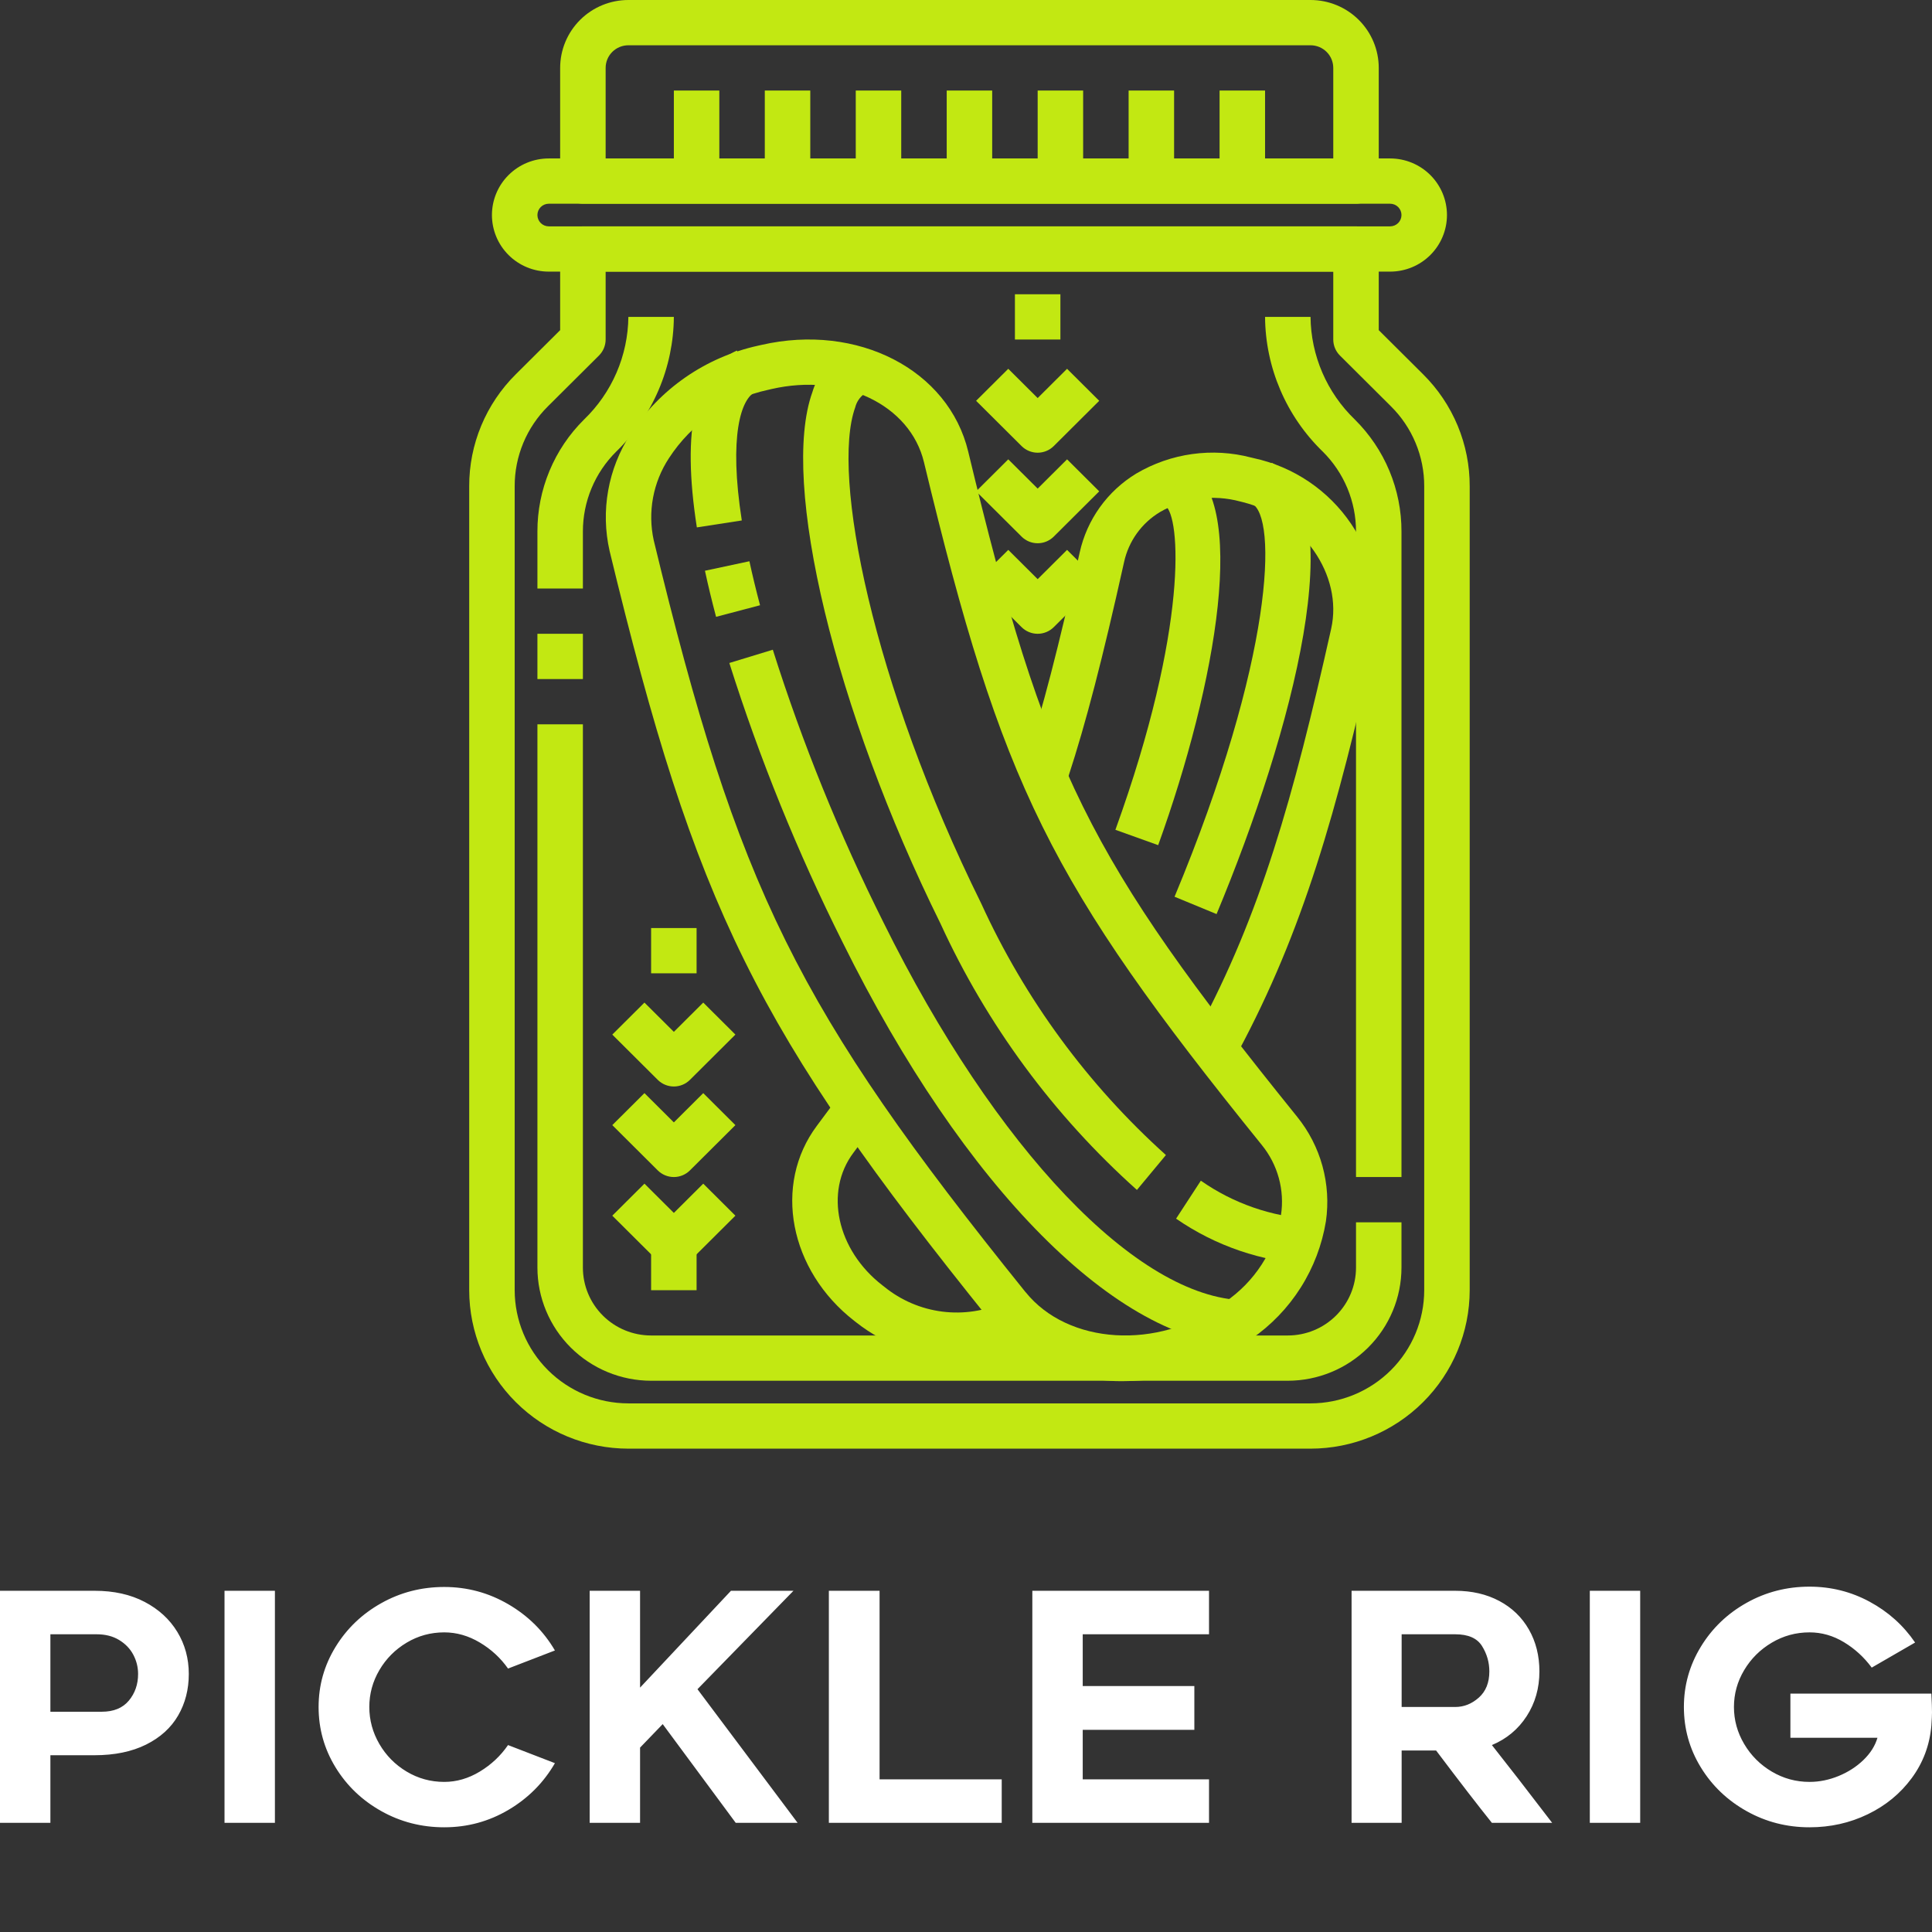 <svg width="168" height="168" viewBox="0 0 168 168" fill="none" xmlns="http://www.w3.org/2000/svg">
<rect x="0" y="0" width="168" height="168" fill="#333333" stroke="none"/>
<g clip-path="url(#clip0_3_41)">
<path d="M113.959 125.97H54.641C50.971 125.966 47.453 124.513 44.859 121.93C42.264 119.347 40.804 115.845 40.8 112.192V42.288C40.795 40.478 41.151 38.685 41.847 37.013C42.543 35.341 43.565 33.822 44.853 32.546L48.709 28.709V21.651C48.709 21.129 48.917 20.628 49.288 20.259C49.659 19.89 50.162 19.683 50.686 19.683H117.914C118.438 19.683 118.941 19.89 119.312 20.259C119.683 20.628 119.891 21.129 119.891 21.651V28.709L123.747 32.546C125.035 33.822 126.057 35.341 126.753 37.013C127.449 38.685 127.805 40.478 127.8 42.288V112.192C127.796 115.845 126.336 119.347 123.741 121.93C121.147 124.513 117.629 125.966 113.959 125.97ZM52.664 23.619V29.524C52.663 30.046 52.455 30.547 52.084 30.916L47.649 35.329C46.729 36.241 45.999 37.326 45.502 38.52C45.006 39.715 44.751 40.996 44.755 42.288V112.192C44.758 114.801 45.8 117.303 47.654 119.148C49.507 120.992 52.02 122.03 54.641 122.033H113.959C116.58 122.03 119.093 120.992 120.946 119.148C122.8 117.303 123.842 114.801 123.845 112.192V42.288C123.849 40.995 123.594 39.715 123.097 38.52C122.6 37.325 121.87 36.241 120.949 35.329L116.516 30.916C116.145 30.547 115.936 30.046 115.936 29.524V23.619H52.664Z" fill="#C2E812"/>
<path d="M120.879 23.619H47.721C46.409 23.619 45.152 23.101 44.225 22.178C43.298 21.255 42.777 20.004 42.777 18.699C42.777 17.394 43.298 16.142 44.225 15.219C45.152 14.296 46.409 13.778 47.721 13.778H120.879C122.19 13.778 123.448 14.296 124.375 15.219C125.302 16.142 125.823 17.394 125.823 18.699C125.823 20.004 125.302 21.255 124.375 22.178C123.448 23.101 122.19 23.619 120.879 23.619ZM47.721 17.715C47.458 17.715 47.207 17.818 47.021 18.003C46.836 18.187 46.732 18.438 46.732 18.699C46.732 18.96 46.836 19.21 47.021 19.395C47.207 19.579 47.458 19.683 47.721 19.683H120.879C121.142 19.683 121.393 19.579 121.579 19.395C121.764 19.21 121.868 18.96 121.868 18.699C121.868 18.438 121.764 18.187 121.579 18.003C121.393 17.818 121.142 17.715 120.879 17.715H47.721Z" fill="#C2E812"/>
<path d="M117.914 17.715H50.686C50.162 17.715 49.659 17.507 49.288 17.138C48.917 16.769 48.709 16.268 48.709 15.746V5.905C48.709 4.339 49.334 2.837 50.447 1.729C51.559 0.622 53.068 0 54.641 0L113.959 0C115.532 0 117.041 0.622 118.153 1.729C119.266 2.837 119.891 4.339 119.891 5.905V15.746C119.891 16.268 119.683 16.769 119.312 17.138C118.941 17.507 118.438 17.715 117.914 17.715ZM52.664 13.778H115.936V5.905C115.936 5.383 115.728 4.882 115.357 4.513C114.986 4.144 114.483 3.937 113.959 3.937H54.641C54.117 3.937 53.614 4.144 53.243 4.513C52.872 4.882 52.664 5.383 52.664 5.905V13.778Z" fill="#C2E812"/>
<path d="M62.55 7.873H58.596V15.746H62.55V7.873Z" fill="#C2E812"/>
<path d="M70.459 7.873H66.504V15.746H70.459V7.873Z" fill="#C2E812"/>
<path d="M78.368 7.873H74.414V15.746H78.368V7.873Z" fill="#C2E812"/>
<path d="M86.277 7.873H82.323V15.746H86.277V7.873Z" fill="#C2E812"/>
<path d="M94.186 7.873H90.232V15.746H94.186V7.873Z" fill="#C2E812"/>
<path d="M102.095 7.873H98.141V15.746H102.095V7.873Z" fill="#C2E812"/>
<path d="M110.005 7.873H106.05V15.746H110.005V7.873Z" fill="#C2E812"/>
<path d="M97.834 120.097C95.606 120.151 93.395 119.706 91.364 118.793C89.332 117.881 87.533 116.526 86.099 114.828C65.765 89.579 60.508 78.944 53.008 47.906C52.617 46.183 52.574 44.399 52.884 42.659C53.193 40.919 53.847 39.258 54.809 37.773C57.341 33.838 61.338 31.063 65.923 30.058L66.202 29.995C74.578 28.078 82.485 32.148 84.195 39.277C90.861 67.004 94.603 74.572 112.796 97.111C113.817 98.373 114.566 99.831 114.996 101.394C115.426 102.957 115.529 104.591 115.298 106.195C114.963 108.248 114.216 110.212 113.101 111.971C111.986 113.73 110.526 115.246 108.808 116.43L108.581 116.593C105.456 118.854 101.697 120.079 97.834 120.097ZM89.186 112.363C92.869 116.938 100.694 117.414 106.265 113.403L106.493 113.239C107.778 112.37 108.875 111.252 109.716 109.951C110.557 108.65 111.126 107.194 111.389 105.669C111.553 104.593 111.49 103.494 111.203 102.443C110.916 101.393 110.413 100.413 109.724 99.567C91.24 76.686 87.124 68.36 80.345 40.192C79.143 35.191 73.314 32.402 67.084 33.831L66.805 33.896C63.248 34.662 60.141 36.802 58.166 39.846C57.481 40.889 57.012 42.058 56.785 43.284C56.559 44.51 56.58 45.769 56.847 46.987C64.173 77.298 69.304 87.693 89.18 112.363H89.186Z" fill="#C2E812"/>
<path d="M60.596 45.861C59.26 37.297 60.43 32.124 64.075 30.483L65.704 34.069C64.434 34.642 63.359 37.915 64.504 45.257L60.596 45.861Z" fill="#C2E812"/>
<path d="M62.267 53.638C61.9 52.252 61.577 50.916 61.3 49.63L65.166 48.804C65.431 50.03 65.741 51.309 66.091 52.63L62.267 53.638Z" fill="#C2E812"/>
<path d="M108.098 117.003C97.194 116.768 83.847 103.327 73.263 81.922C69.347 74.101 66.056 65.986 63.42 57.651L67.201 56.498C69.775 64.632 72.988 72.551 76.81 80.184C86.59 99.961 98.904 112.869 108.183 113.066L108.098 117.003Z" fill="#C2E812"/>
<path d="M98.863 103.473C91.631 97 85.816 89.114 81.779 80.306C72.614 61.78 67.827 41.924 70.641 34.102C70.855 33.37 71.218 32.689 71.708 32.102C72.198 31.515 72.804 31.035 73.488 30.691L75.118 34.278C74.743 34.567 74.478 34.973 74.364 35.431C72.262 41.267 75.855 59.419 85.326 78.568C89.118 86.876 94.583 94.32 101.384 100.439L98.863 103.473Z" fill="#C2E812"/>
<path d="M113.916 109.936C109.738 109.721 105.704 108.347 102.269 105.97L104.421 102.668C107.242 104.642 110.56 105.796 114.003 106L113.916 109.936Z" fill="#C2E812"/>
<path d="M107.665 91.468L104.175 89.614C109.601 79.485 112.431 69.522 115.752 54.683C116.8 50.004 113.275 44.956 108.055 43.66L107.841 43.607C106.677 43.292 105.46 43.211 104.264 43.368C103.067 43.526 101.914 43.919 100.871 44.525C100.08 45 99.394 45.631 98.856 46.38C98.319 47.129 97.941 47.979 97.745 48.878C95.879 57.273 94.43 62.853 92.901 67.532L89.144 66.311C90.633 61.761 92.053 56.291 93.89 48.024C94.204 46.613 94.801 45.279 95.645 44.103C96.489 42.927 97.564 41.933 98.803 41.18C100.294 40.3 101.946 39.723 103.662 39.484C105.379 39.244 107.126 39.347 108.802 39.787L109.016 39.838C112.479 40.584 115.519 42.636 117.496 45.563C119.474 48.491 120.237 52.066 119.626 55.541C116.215 70.718 113.305 80.94 107.665 91.468Z" fill="#C2E812"/>
<path d="M83.341 118.107C80.12 118.083 76.999 116.991 74.471 115.003L74.293 114.865C68.634 110.47 67.204 103.016 71.034 97.892C71.703 96.998 72.349 96.128 72.972 95.283L76.162 97.609C75.533 98.461 74.881 99.339 74.206 100.245C71.669 103.634 72.774 108.694 76.721 111.759L76.899 111.897C78.342 113.07 80.086 113.817 81.934 114.052C83.781 114.287 85.658 114.001 87.351 113.227L89.16 116.731C87.358 117.644 85.363 118.115 83.341 118.107Z" fill="#C2E812"/>
<path d="M105.789 79.485L102.135 77.977C110.774 57.24 111.096 44.879 108.848 43.784L110.584 40.242C117.672 43.696 112.431 63.54 105.789 79.485Z" fill="#C2E812"/>
<path d="M100.711 73.492L96.992 72.157C103.357 54.551 102.663 44.847 101.314 43.956L103.058 40.413C108.666 43.157 105.771 59.48 100.711 73.492Z" fill="#C2E812"/>
<path d="M50.686 51.175H46.732V46.225C46.727 44.415 47.083 42.622 47.779 40.95C48.474 39.277 49.496 37.759 50.785 36.482C51.99 35.322 52.951 33.936 53.612 32.404C54.274 30.872 54.624 29.224 54.641 27.556H58.596C58.581 29.741 58.131 31.902 57.27 33.913C56.41 35.924 55.158 37.744 53.585 39.269C52.664 40.181 51.934 41.265 51.437 42.459C50.939 43.652 50.684 44.933 50.686 46.225V51.175Z" fill="#C2E812"/>
<path d="M50.686 55.112H46.732V59.048H50.686V55.112Z" fill="#C2E812"/>
<path d="M111.982 120.065H56.618C53.997 120.062 51.484 119.024 49.631 117.179C47.778 115.334 46.735 112.833 46.732 110.224V62.985H50.686V110.224C50.686 111.79 51.311 113.292 52.424 114.399C53.536 115.507 55.045 116.129 56.618 116.129H111.982C113.555 116.129 115.064 115.507 116.176 114.399C117.289 113.292 117.914 111.79 117.914 110.224V106.287H121.868V110.224C121.865 112.833 120.822 115.334 118.969 117.179C117.116 119.024 114.603 120.062 111.982 120.065Z" fill="#C2E812"/>
<path d="M121.868 102.351H117.914V46.225C117.917 44.932 117.662 43.651 117.165 42.456C116.668 41.262 115.938 40.177 115.017 39.265C113.445 37.741 112.192 35.921 111.332 33.911C110.471 31.901 110.02 29.741 110.005 27.556H113.959C113.976 29.223 114.325 30.87 114.986 32.402C115.647 33.934 116.607 35.32 117.811 36.48C119.101 37.757 120.123 39.275 120.82 40.948C121.516 42.621 121.873 44.414 121.868 46.225V102.351Z" fill="#C2E812"/>
<path d="M58.596 110.224C58.071 110.224 57.568 110.016 57.197 109.647L53.243 105.711L56.039 102.927L58.596 105.472L61.152 102.927L63.948 105.711L59.993 109.647C59.623 110.016 59.12 110.224 58.596 110.224Z" fill="#C2E812"/>
<path d="M58.596 102.351C58.071 102.351 57.568 102.143 57.197 101.774L53.243 97.837L56.039 95.054L58.596 97.599L61.152 95.054L63.948 97.837L59.993 101.774C59.623 102.143 59.12 102.351 58.596 102.351Z" fill="#C2E812"/>
<path d="M58.596 94.478C58.071 94.477 57.568 94.27 57.197 93.901L53.243 89.964L56.039 87.181L58.596 89.726L61.152 87.181L63.948 89.964L59.993 93.901C59.623 94.27 59.12 94.477 58.596 94.478Z" fill="#C2E812"/>
<path d="M60.573 80.7H56.618V84.636H60.573V80.7Z" fill="#C2E812"/>
<path d="M60.573 108.256H56.618V112.192H60.573V108.256Z" fill="#C2E812"/>
<path d="M90.232 55.112C89.707 55.112 89.205 54.904 88.834 54.535L84.879 50.599L87.675 47.816L90.232 50.361L92.788 47.816L95.584 50.599L91.63 54.535C91.259 54.904 90.756 55.112 90.232 55.112Z" fill="#C2E812"/>
<path d="M90.232 47.239C89.707 47.239 89.205 47.031 88.834 46.662L84.879 42.725L87.675 39.942L90.232 42.487L92.788 39.942L95.584 42.725L91.63 46.662C91.259 47.031 90.756 47.239 90.232 47.239Z" fill="#C2E812"/>
<path d="M90.232 39.366C89.707 39.365 89.205 39.158 88.834 38.789L84.879 34.852L87.675 32.069L90.232 34.614L92.788 32.069L95.584 34.852L91.63 38.789C91.259 39.158 90.756 39.365 90.232 39.366Z" fill="#C2E812"/>
<path d="M92.209 25.588H88.254V29.524H92.209V25.588Z" fill="#C2E812"/>
<path d="M12.576 139.295C13.806 139.939 14.753 140.809 15.419 141.904C16.084 142.999 16.417 144.218 16.417 145.562C16.417 146.905 16.108 148.11 15.488 149.178C14.869 150.245 13.94 151.087 12.701 151.704C11.463 152.32 9.965 152.629 8.209 152.629H4.382V158.509H0V138.329H8.236C9.9 138.329 11.347 138.651 12.576 139.295ZM11.204 147.88C11.74 147.236 12.008 146.463 12.008 145.562C12.008 144.973 11.869 144.416 11.592 143.891C11.315 143.367 10.903 142.939 10.358 142.608C9.812 142.276 9.161 142.111 8.403 142.111H4.382V148.847H8.846C9.882 148.847 10.668 148.525 11.204 147.88ZM19.523 158.509V138.329H23.905V158.509H19.523ZM44.219 157.377C42.508 158.389 40.646 158.895 38.631 158.895C36.652 158.895 34.827 158.426 33.154 157.487C31.48 156.549 30.154 155.279 29.174 153.678C28.194 152.076 27.704 150.328 27.704 148.433C27.704 146.555 28.194 144.816 29.174 143.215C30.154 141.614 31.48 140.344 33.154 139.405C34.827 138.467 36.652 137.998 38.631 137.998C40.627 137.998 42.485 138.499 44.205 139.502C45.924 140.505 47.274 141.844 48.254 143.519L44.177 145.092C43.53 144.172 42.712 143.417 41.723 142.829C40.734 142.24 39.703 141.945 38.631 141.945C37.447 141.945 36.357 142.244 35.358 142.842C34.36 143.44 33.569 144.236 32.987 145.23C32.405 146.224 32.114 147.291 32.114 148.433C32.114 149.574 32.405 150.646 32.987 151.649C33.569 152.652 34.36 153.452 35.358 154.05C36.357 154.648 37.447 154.948 38.631 154.948C39.703 154.948 40.734 154.648 41.723 154.05C42.712 153.452 43.53 152.684 44.177 151.745L48.254 153.319C47.274 155.012 45.929 156.365 44.219 157.377ZM55.658 158.509H51.276V138.329H55.658V146.749L63.562 138.329H68.997L60.65 146.887L69.358 158.509H63.977L57.627 149.923L55.658 151.966V158.509ZM87.106 158.509H72.075V138.329H76.485V154.727H87.106V158.509ZM94.15 146.611H103.856V150.42H94.15V154.727H105.132V158.509H89.768V138.329H105.132V142.111H94.15V146.611ZM117.528 158.509V138.329H126.541C127.983 138.329 129.258 138.623 130.368 139.212C131.477 139.801 132.337 140.629 132.947 141.697C133.557 142.764 133.862 143.979 133.862 145.341C133.862 146.795 133.492 148.092 132.753 149.233C132.013 150.374 131.006 151.212 129.73 151.745C131.043 153.402 132.79 155.656 134.971 158.509H129.73C128.547 157.036 126.929 154.938 124.877 152.215H121.882V158.509H117.528ZM126.541 148.433C127.299 148.433 127.983 148.161 128.593 147.618C129.203 147.075 129.508 146.316 129.508 145.341C129.508 144.549 129.295 143.813 128.87 143.132C128.445 142.451 127.669 142.111 126.541 142.111H121.882V148.433H126.541ZM138.244 158.509V138.329H142.625V158.509H138.244ZM168 148.902C168 149.123 167.982 149.509 167.945 150.061C167.797 151.754 167.228 153.273 166.239 154.616C165.25 155.96 163.974 157.009 162.412 157.763C160.85 158.518 159.163 158.895 157.351 158.895C155.373 158.895 153.547 158.426 151.874 157.487C150.201 156.549 148.874 155.279 147.894 153.678C146.914 152.076 146.425 150.328 146.425 148.433C146.425 146.555 146.914 144.812 147.894 143.201C148.874 141.591 150.201 140.316 151.874 139.378C153.547 138.439 155.373 137.97 157.351 137.97C159.218 137.97 160.961 138.407 162.578 139.281C164.196 140.155 165.513 141.338 166.53 142.829L162.759 145.009C162.093 144.108 161.289 143.371 160.346 142.801C159.403 142.23 158.405 141.945 157.351 141.945C156.168 141.945 155.072 142.244 154.065 142.842C153.057 143.44 152.258 144.236 151.666 145.23C151.074 146.224 150.778 147.291 150.778 148.433C150.778 149.574 151.074 150.646 151.666 151.649C152.258 152.652 153.057 153.452 154.065 154.05C155.072 154.648 156.168 154.948 157.351 154.948C158.201 154.948 159.043 154.777 159.875 154.437C160.706 154.096 161.428 153.632 162.038 153.043C162.648 152.454 163.054 151.81 163.258 151.11H155.687V147.273H167.945C167.982 148.009 168 148.552 168 148.902Z" fill="white"/>
</g>
<defs>
<clipPath id="clip0_3_41">
<rect width="168" height="168" fill="white"/>
</clipPath>
</defs>
</svg>
